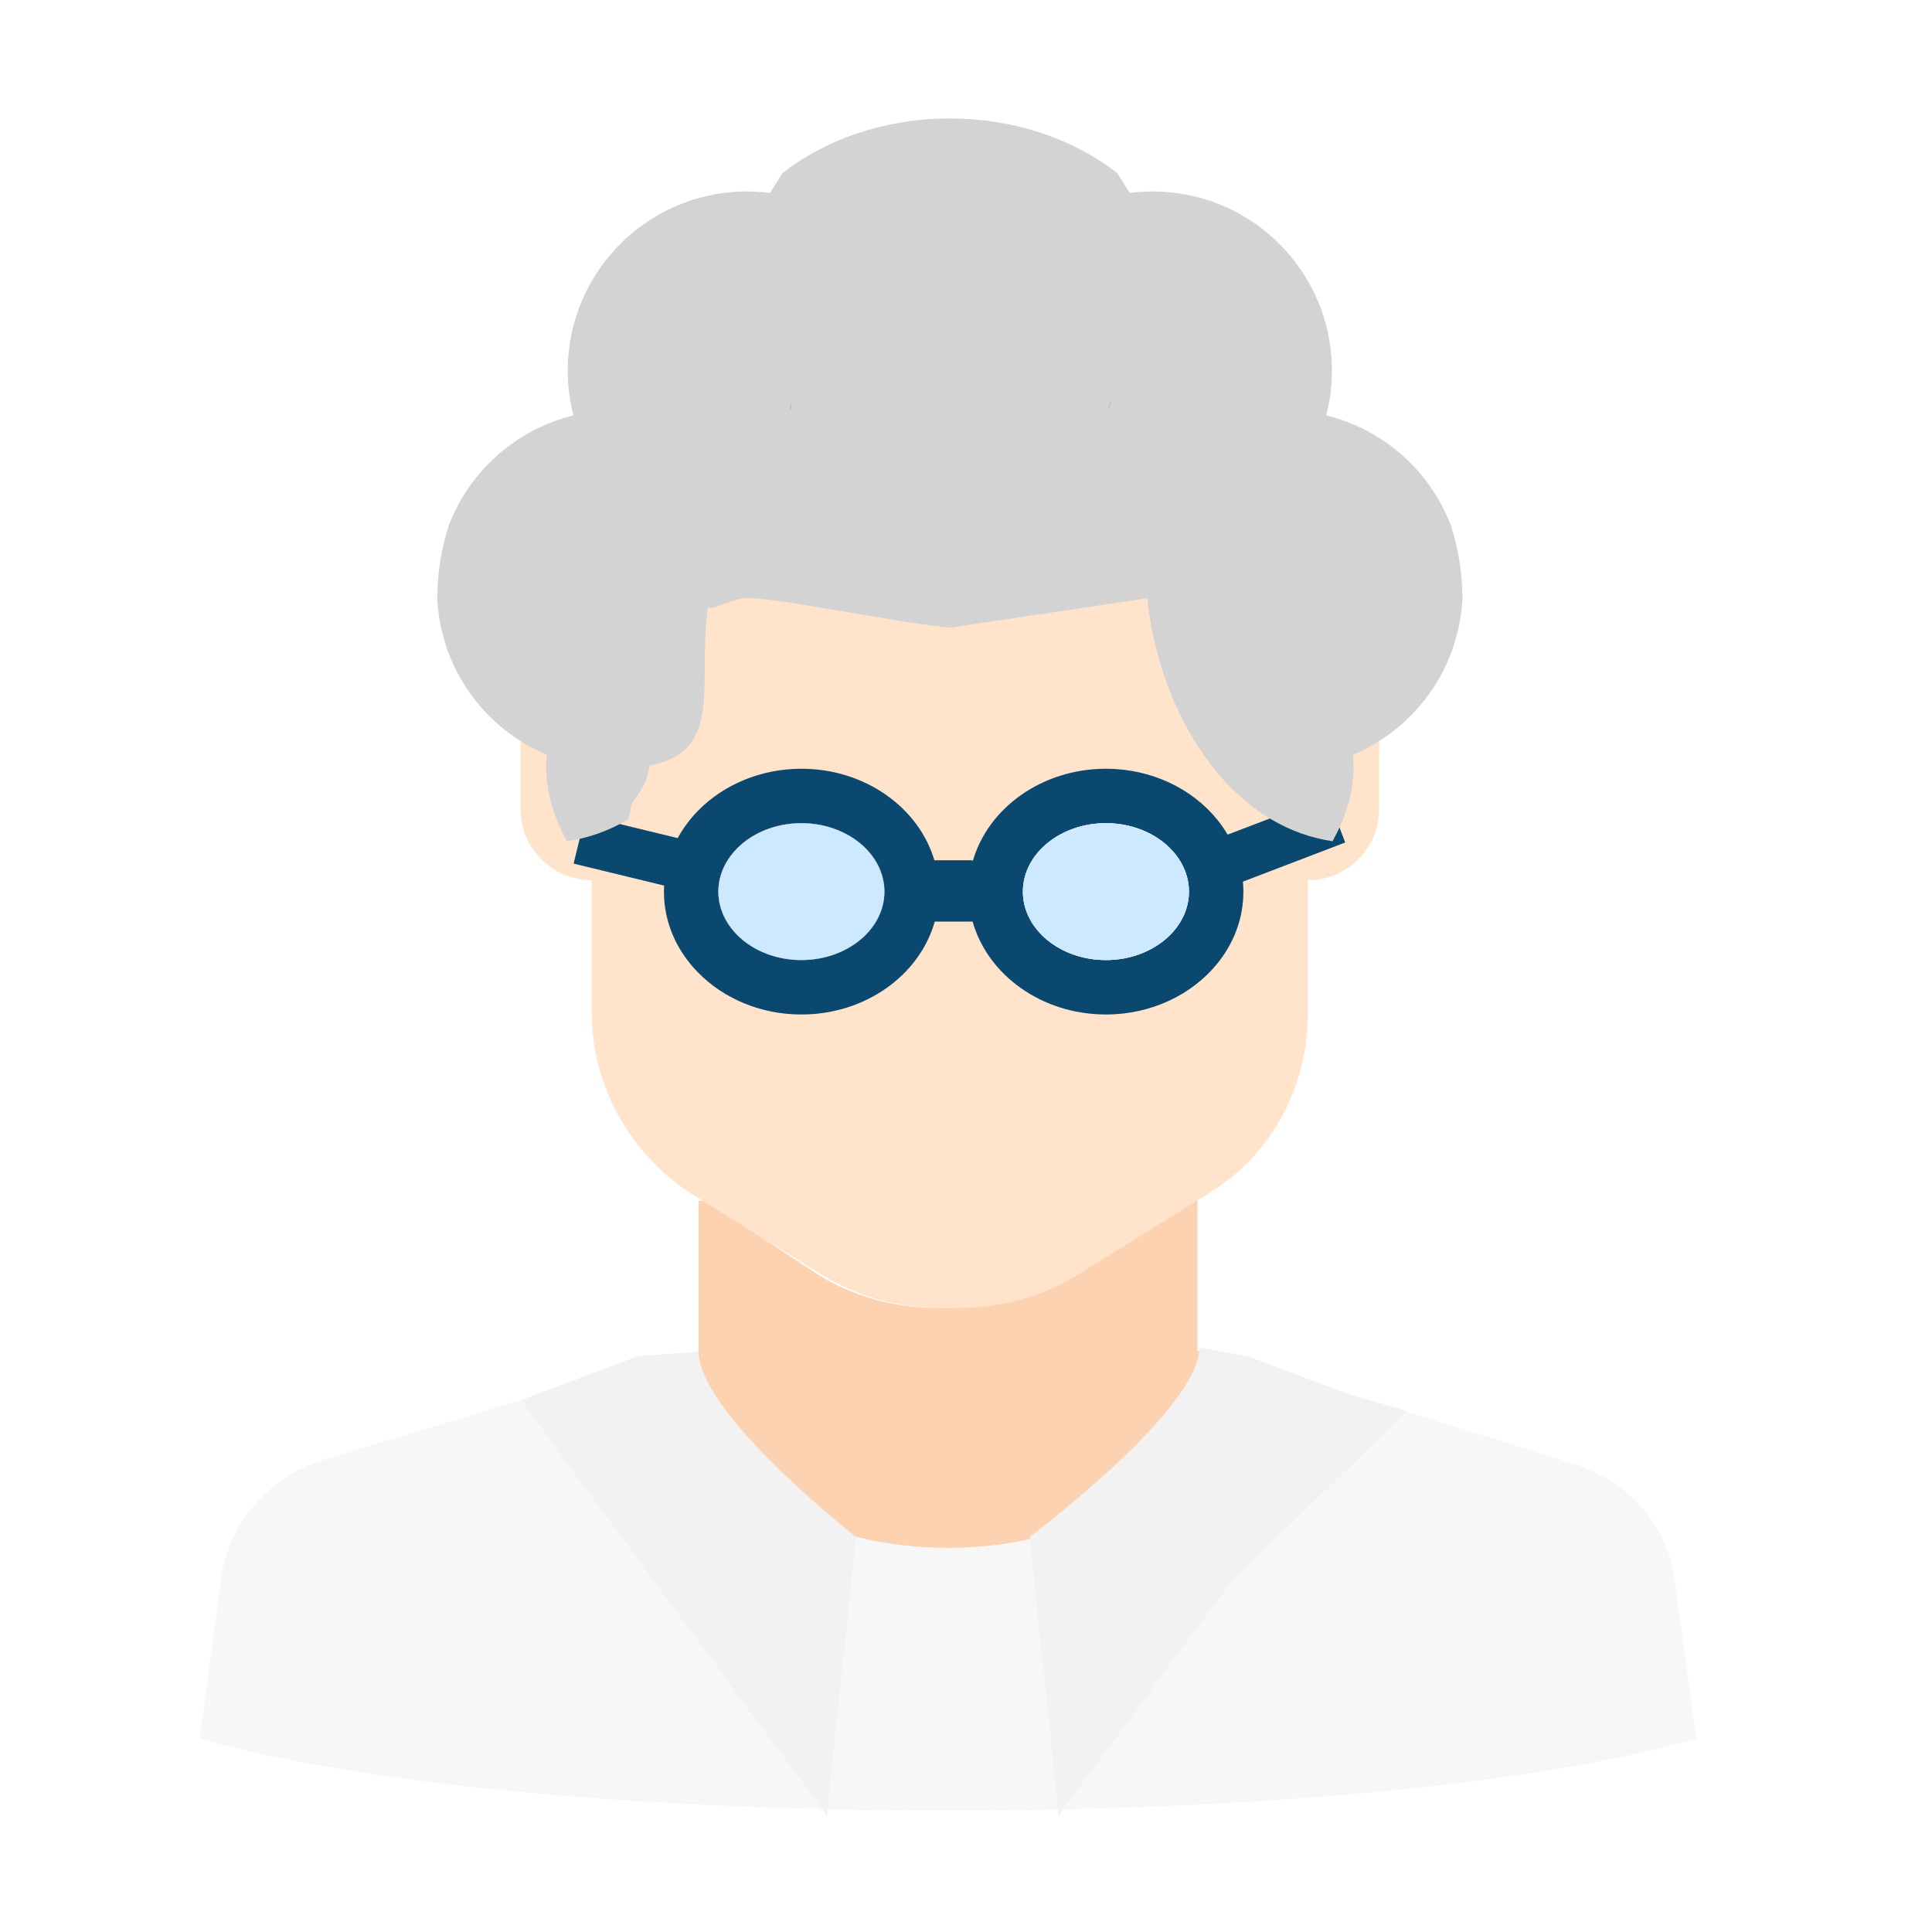 <svg xmlns="http://www.w3.org/2000/svg" width="400" height="400" enable-background="new 0 0 400 400" viewBox="0 0 400 400"><path fill="#E8E8E8" d="M230.242,82.549c-0.104,0.469-0.222,0.938-0.352,1.409l-0.169-1.214
			C229.89,82.679,230.073,82.613,230.242,82.549z"/><path fill="#E8E8E8" d="M230.242,82.549c-0.104,0.469-0.222,0.938-0.352,1.409l-0.169-1.214
			C229.89,82.679,230.073,82.613,230.242,82.549z"/><path fill="#FCD2B1" d="M222.102,264.122c-7.378,4.43-15.493,6.644-24.348,6.644h-3.684c-8.855,0-16.969-2.214-24.346-6.644
			l-23.606-15.489h-1.477v76.523l51.643,29.507l51.64-29.507v-76.523h-1.475L222.102,264.122z"/><path fill="#FFE3CA" d="M277.43,152.729c0-45.004-36.148-81.149-81.151-81.149c-45,0-81.147,36.146-81.147,81.149h-7.376v14.753
			c0,8.116,6.64,14.757,14.752,14.757l0,0v27.296c0,15.49,8.115,29.508,20.657,37.621l27.296,16.966
			c7.376,4.43,15.491,6.644,24.343,6.644h3.689c8.852,0,16.968-2.214,24.347-6.644l27.294-16.966
			c13.278-8.113,20.658-22.131,20.658-37.621v-27.296l0,0c8.112,0,14.752-6.641,14.752-14.757v-14.753H277.43z"/><path fill="#FCD2B1" d="M138.115,280.76l25.838-3.532h69.784l20.701,3.595c0,0,9.567,51.897-45.924,56.104
			C153.024,341.131,135.817,306.148,138.115,280.76z"/><path fill="#F7F7F7" d="M219.024,374.648c-15.835,0.339-31.88,0.313-47.677-0.053l5.805-56.441
			c5.987,1.499,12.431,2.309,19.136,2.309c5.909,0,11.622-0.626,16.996-1.813L219.024,374.648z"/><path fill="#F7F7F7" d="M177.153 318.154l-5.805 56.441c-.378-.013-.743-.013-1.109-.025-50.964-1.239-99.228-6.118-128.877-14.622l4.421-33.212c1.487-11.061 9.588-20.648 20.663-24.34l17.479-5.284 23.832-7.187.052-.025 30.302-9.146C139.232 298.118 155.212 312.701 177.153 318.154zM351.202 359.948c-30.081 8.634-79.335 13.525-131.107 14.675-.366.013-.718.013-1.07.025l-5.74-55.999c22.997-5.009 39.955-19.944 41.155-37.828l22.944 7.147 5.27 1.644 23.57 7.331 19.893 6.196c11.062 3.691 19.189 12.548 20.662 24.341L351.202 359.948z"/><linearGradient id="a" x1="229.721" x2="230.242" y1="83.254" y2="83.254" gradientUnits="userSpaceOnUse"><stop offset=".348" stop-color="#4d4d4d"/><stop offset=".921" stop-color="#333"/></linearGradient><path fill="url(#a)" d="M230.242,82.549c-0.104,0.469-0.222,0.938-0.352,1.409l-0.169-1.214
			C229.89,82.679,230.073,82.613,230.242,82.549z"/><linearGradient id="b" x1="229.721" x2="230.242" y1="83.254" y2="83.254" gradientUnits="userSpaceOnUse"><stop offset=".348" stop-color="#4d4d4d"/><stop offset=".921" stop-color="#333"/></linearGradient><path fill="url(#b)" d="M230.242,82.549c-0.104,0.469-0.222,0.938-0.352,1.409l-0.169-1.214
			C229.89,82.679,230.073,82.613,230.242,82.549z"/><path fill="#F2F2F2" d="M306.512 296.773l-15.174-4.584L255 327.338l-34.906 47.285-.939 1.265-.13-1.239-5.74-55.999-.052-.495c0 0 35.101-26.317 35.101-39.153l9.875 1.754 19.175 7.214 5.075 1.904.195-.261.027-.038L306.512 296.773zM177.153 318.154l-5.805 56.441-.13 1.292-.979-1.317-34.463-46.686L107.809 289.9l-.052.025.052-.025 24.354-9.146 12.483-.887C144.646 292.704 177.153 318.154 177.153 318.154z"/><path fill="#0B4870" d="M278.51,174.43l-3.65-9.54l-20.69,7.91c-0.64-1.09-1.36-2.13-2.17-3.12
					c-5.16-6.37-13.56-10.52-23.03-10.52c-13.3,0-24.5,8.2-27.6,19.24v-0.29h-7.92c-3.21-10.891-14.34-18.95-27.53-18.95
					c-8.46,0-16.07,3.32-21.28,8.57c-1.72,1.739-3.18,3.68-4.33,5.789l-19.13-4.649l-2.42,9.93l18.74,4.55
					c-0.03,0.42-0.04,0.83-0.04,1.25c0,6.471,2.71,12.381,7.18,16.86c5.21,5.26,12.82,8.58,21.28,8.58
					c13.31,0,24.51-8.2,27.61-19.24h7.84c3.1,11.04,14.3,19.24,27.6,19.24c9.46,0,17.86-4.15,23.03-10.51
					c3.42-4.19,5.43-9.351,5.43-14.931c0-0.689-0.03-1.38-0.1-2.06L278.51,174.43z M165.92,198.77c-8.86,0-16.17-5.56-17.09-12.659
					c-0.07-0.5-0.1-1-0.1-1.511c0-3.069,1.2-5.93,3.23-8.25c3.12-3.58,8.21-5.92,13.96-5.92c9.48,0,17.19,6.36,17.19,14.17
					C183.11,192.41,175.4,198.77,165.92,198.77z M245.93,186.9c-1.34,6.72-8.43,11.869-16.96,11.869
					c-9.48,0-17.19-6.359-17.19-14.17c0-7.81,7.71-14.17,17.19-14.17c6.04,0,11.37,2.59,14.43,6.49c1.75,2.21,2.76,4.85,2.76,7.68
					C246.16,185.38,246.08,186.15,245.93,186.9z"/><linearGradient id="c" x1="148.73" x2="183.11" y1="184.6" y2="184.6" gradientUnits="userSpaceOnUse"><stop offset=".348" stop-color="#4d4d4d"/><stop offset=".921" stop-color="#333"/></linearGradient><path fill="url(#c)" d="M183.11,184.6c0,7.811-7.71,14.17-17.19,14.17c-8.86,0-16.17-5.56-17.09-12.659
				c-0.07-0.5-0.1-1-0.1-1.511c0-3.069,1.2-5.93,3.23-8.25c3.12-3.58,8.21-5.92,13.96-5.92C175.4,170.43,183.11,176.79,183.11,184.6
				z"/><path fill="#CCE9FF" d="M245.93,186.9c-1.34,6.72-8.43,11.869-16.96,11.869c-9.48,0-17.19-6.359-17.19-14.17
				c0-7.81,7.71-14.17,17.19-14.17c6.04,0,11.37,2.59,14.43,6.49c1.75,2.21,2.76,4.85,2.76,7.68
				C246.16,185.38,246.08,186.15,245.93,186.9z M183.11,184.6c0,7.811-7.71,14.17-17.19,14.17c-8.86,0-16.17-5.56-17.09-12.659
				c-0.07-0.5-0.1-1-0.1-1.511c0-3.069,1.2-5.93,3.23-8.25c3.12-3.58,8.21-5.92,13.96-5.92C175.4,170.43,183.11,176.79,183.11,184.6
				z"/><path fill="#CCE9FF" d="M246.16,184.6c0,0.78-0.08,1.551-0.23,2.301c-1.34,6.72-8.43,11.869-16.96,11.869
				c-9.48,0-17.19-6.359-17.19-14.17c0-7.81,7.71-14.17,17.19-14.17c6.04,0,11.37,2.59,14.43,6.49
				C245.15,179.13,246.16,181.77,246.16,184.6z"/><linearGradient id="d" x1="155.785" x2="155.785" y1="123.87" y2="124.19" gradientUnits="userSpaceOnUse"><stop offset=".37" stop-color="#ccc"/><stop offset="1" stop-color="gray"/></linearGradient><path fill="url(#d)" d="M155.76,124.19c0.01-0.051,0.03-0.181,0.05-0.32c-0.01,0-0.01,0-0.02,0
			C155.77,124.07,155.76,124.16,155.76,124.19z"/><path fill="#D3D3D3" d="M302.78,124.01c0-0.38-0.01-0.75-0.02-1.13c-0.1-4.899-0.93-9.61-2.35-14.04
			c-0.01-0.01-0.01-0.03-0.02-0.05c-4.29-11.24-13.9-19.88-25.81-22.78c0.71-2.71,1.11-5.56,1.17-8.479
			c0.32-15.29-8.65-28.61-21.74-34.57c-4.45-2.03-9.39-3.2-14.58-3.31c-1.26-0.03-2.5,0.01-3.72,0.109
			c-0.61,0.04-1.22,0.101-1.82,0.181c-0.91-1.421-1.75-2.79-2.57-4.091c-8.86-6.92-20.9-11.22-34.18-11.319
			c-0.16,0.04-0.32,0.09-0.48,0.14c-0.16-0.05-0.32-0.1-0.49-0.14c-13.28,0.1-25.32,4.39-34.17,11.31
			c-0.83,1.3-1.67,2.68-2.58,4.101c-0.6-0.08-1.21-0.141-1.82-0.181c-1.23-0.1-2.46-0.14-3.72-0.109
			c-5.2,0.109-10.13,1.279-14.58,3.31c-13.09,5.96-22.06,19.28-21.74,34.57c0.06,2.92,0.46,5.77,1.16,8.479
			c-11.9,2.9-21.51,11.54-25.8,22.78c-0.02,0.01-0.02,0.03-0.02,0.05c-1.43,4.43-2.25,9.141-2.35,14.04
			c-0.01,0.38-0.02,0.75-0.02,1.13c0.76,14.601,9.92,26.88,22.67,32.25c-0.71,6.9,1.62,13.23,4.2,17.91
			c4.54-0.67,8.72-2.22,12.55-4.45h0.01c0.32-0.76,0.51-1.35,0.52-1.68c0.08-3.021,3.12-3.59,4.02-9.55
			c15.53-2.92,9.83-17.061,12.06-32.71c1.93,0.489,5.47-2.41,9.23-1.91c0.02-0.12,0.03-0.2,0.05-0.25c0,0.06-0.01,0.16-0.03,0.25
			c7.42,0.36,30.82,5.14,40.84,6.08l40.87-6.08c0.12,1.14,0.26,2.28,0.45,3.42c2.58,17.11,11.49,34.29,25.36,42.43h0.02
			c3.81,2.23,8,3.78,12.54,4.45c2.28-4.11,4.35-9.479,4.35-15.38c0-0.84-0.04-1.68-0.14-2.53
			C292.85,150.89,302.02,138.61,302.78,124.01z M229.95,83.41c-0.12,0.46-0.24,0.93-0.38,1.399l-0.14-1.22
			C229.6,83.53,229.78,83.47,229.95,83.41z M163.88,83.59l-0.14,1.22c-0.14-0.47-0.27-0.939-0.39-1.399
			C163.53,83.47,163.71,83.53,163.88,83.59z"/><linearGradient id="e" x1="163.615" x2="163.615" y1="83.41" y2="84.81" gradientUnits="userSpaceOnUse"><stop offset=".37" stop-color="#ccc"/><stop offset="1" stop-color="gray"/></linearGradient><path fill="url(#e)" d="M163.35,83.41c0.18,0.06,0.36,0.12,0.53,0.18l-0.14,1.22C163.6,84.34,163.47,83.87,163.35,83.41z"/><linearGradient id="f" x1="196.655" x2="196.655" y1="24.53" y2="24.67" gradientUnits="userSpaceOnUse"><stop offset=".37" stop-color="#ccc"/><stop offset="1" stop-color="gray"/></linearGradient><path fill="url(#f)" d="M197.14,24.53c-0.16,0.04-0.32,0.09-0.48,0.14c-0.16-0.05-0.32-0.1-0.49-0.14H197.14z"/><linearGradient id="g" x1="229.69" x2="229.69" y1="83.41" y2="84.81" gradientUnits="userSpaceOnUse"><stop offset=".37" stop-color="#ccc"/><stop offset="1" stop-color="gray"/></linearGradient><path fill="url(#g)" d="M229.43,83.59c0.17-0.06,0.35-0.12,0.52-0.18c-0.12,0.46-0.24,0.93-0.38,1.399L229.43,83.59z"/></svg>